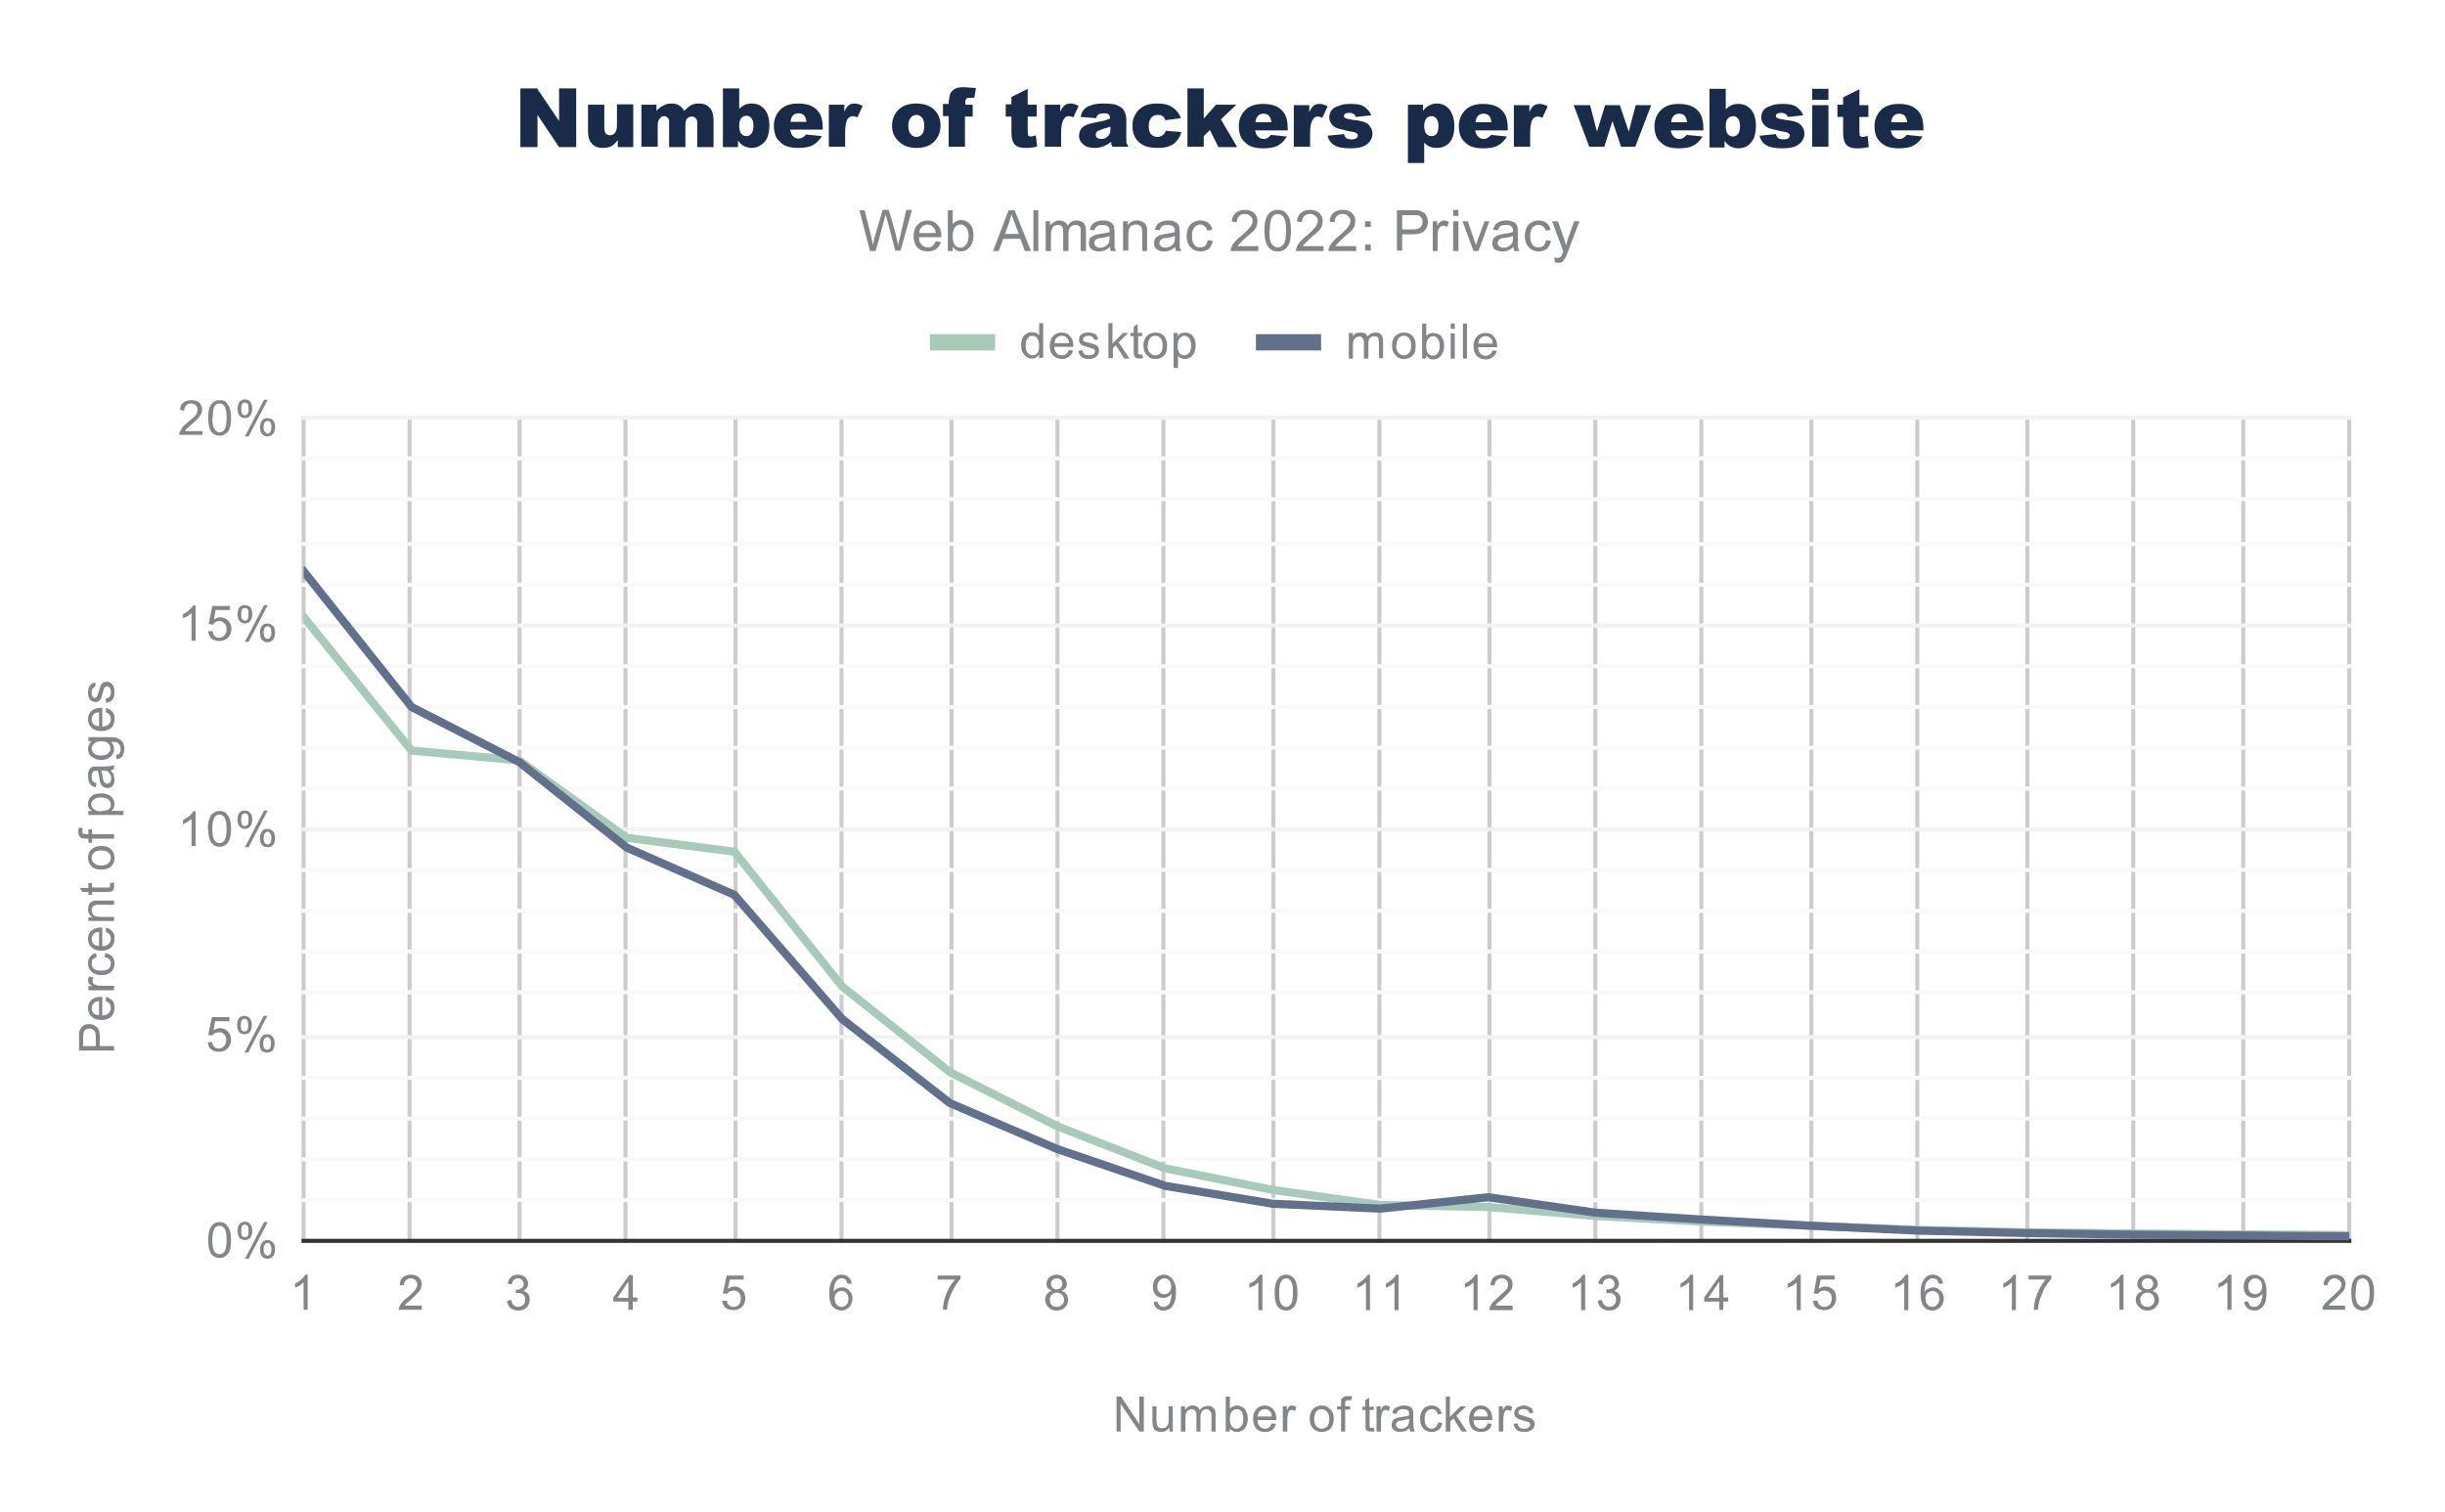 <svg xmlns="http://www.w3.org/2000/svg" width="600" height="371" fill="none" stroke-linecap="square" stroke-miterlimit="10"><path fill="#fff" d="M0 0h600v371H0V0Z"/><path stroke="#ccc" stroke-linecap="butt" d="M74.5 102.5v202m26-202v202m27-202v202m26-202v202m27-202v202m26-202v202m27-202v202m26-202v202m26-202v202m27-202v202m26-202v202m27-202v202m26-202v202m26-202v202m27-202v202m26-202v202m27-202v202m26-202v202m27-202v202m26-202v202"/><path d="M83.5 102.5v202m9-202v202m17-202v202m9-202v202m18-202v202m9-202v202m17-202v202m9-202v202m18-202v202m8-202v202m18-202v202m9-202v202m17-202v202m9-202v202m18-202v202m9-202v202m17-202v202m9-202v202m18-202v202m8-202v202m18-202v202m9-202v202m17-202v202m9-202v202m18-202v202m9-202v202m17-202v202m9-202v202m18-202v202m9-202v202m17-202v202m9-202v202m18-202v202m8-202v202m18-202v202m9-202v202m17-202v202m9-202v202"/><path stroke="#333" stroke-linecap="butt" d="M74.5 304.5h502"/><path stroke="#f2f2f2" stroke-linecap="butt" d="M74.5 254.5h502m-502-51h502m-502-50h502m-502-51h502"/><path stroke="#f9f9f9" stroke-linecap="butt" d="M74.5 294.5h502m-502-10h502m-502-10h502m-502-10h502m-502-21h502m-502-10h502m-502-10h502m-502-10h502m-502-20h502m-502-10h502m-502-10h502m-502-10h502m-502-20h502m-502-10h502m-502-11h502m-502-10h502"/><clipPath id="a"><path d="M74.6 102.8h501.9v201.6h-502V102.8Z"/></clipPath><path stroke="#a8caba" stroke-linecap="butt" stroke-width="2" d="m74.6 151.5 26.4 32.7 26.4 2.4 26.4 19 26.4 3.4 26.5 33.1 26.4 21 26.4 13.3 26.4 10.3 26.4 5.3 26.4 3.7 26.5.5 26.4 2.2 26.4 1.4 26.4 1 26.4 1 26.4.6 26.5.3 26.4.2 26.4.2" clip-path="url(#a)"/><path stroke="#62718b" stroke-linecap="butt" stroke-width="2" d="m74.6 140.3 26.4 33.2 26.4 13.5 26.4 21 26.4 11.6 26.5 30.5 26.4 20.6 26.4 11.3 26.4 9 26.4 4.4 26.4 1.2 26.5-2.8 26.4 3.8 26.4 1.7 26.4 1.5 26.4 1.2 26.4.6 26.5.4 26.4.2 26.4.2" clip-path="url(#a)"/><path d="M77.6 151.5a3 3 0 1 1-6 0 3 3 0 0 1 6 0Zm26.4 32.7a3 3 0 1 1-6 0 3 3 0 0 1 6 0Zm26.4 2.4a3 3 0 1 1-6 0 3 3 0 0 1 6 0Zm26.4 19a3 3 0 1 1-6 0 3 3 0 0 1 6 0Zm26.4 3.4a3 3 0 1 1-6 0 3 3 0 0 1 6 0Zm26.5 33.1a3 3 0 1 1-6 0 3 3 0 0 1 6 0Zm26.4 21a3 3 0 1 1-6 0 3 3 0 0 1 6 0Zm26.4 13.3a3 3 0 1 1-6 0 3 3 0 0 1 6 0Zm26.4 10.3a3 3 0 1 1-6 0 3 3 0 0 1 6 0Zm26.4 5.3a3 3 0 1 1-6 0 3 3 0 0 1 6 0Zm26.4 3.8a3 3 0 1 1-6 0 3 3 0 0 1 6 0Zm26.5.4a3 3 0 1 1-6 0 3 3 0 0 1 6 0Zm26.4 2.2a3 3 0 1 1-6 0 3 3 0 0 1 6 0Zm26.4 1.4a3 3 0 1 1-6 0 3 3 0 0 1 6 0Zm26.4 1a3 3 0 1 1-6 0 3 3 0 0 1 6 0Zm26.4 1a3 3 0 1 1-6 0 3 3 0 0 1 6 0Zm26.4.6a3 3 0 1 1-6 0 3 3 0 0 1 6 0Zm26.5.3a3 3 0 1 1-6 0 3 3 0 0 1 6 0Zm26.4.2a3 3 0 1 1-6 0 3 3 0 0 1 6 0Zm26.4.2a3 3 0 1 1-6 0 3 3 0 0 1 6 0Zm-502-162.8a3 3 0 1 1-6 0 3 3 0 0 1 6 0Zm26.5 33.2a3 3 0 1 1-6 0 3 3 0 0 1 6 0Z" clip-path="url(#a)"/><path d="M130.4 187a3 3 0 1 1-6 0 3 3 0 0 1 6 0Zm26.4 21a3 3 0 1 1-6 0 3 3 0 0 1 6 0Zm26.4 11.6a3 3 0 1 1-6 0 3 3 0 0 1 6 0Zm26.5 30.5a3 3 0 1 1-6 0 3 3 0 0 1 6 0Zm26.4 20.6a3 3 0 1 1-6 0 3 3 0 0 1 6 0Zm26.4 11.3a3 3 0 1 1-6 0 3 3 0 0 1 6 0Zm26.4 9a3 3 0 1 1-6 0 3 3 0 0 1 6 0Zm26.4 4.4a3 3 0 1 1-6 0 3 3 0 0 1 6 0Zm26.4 1.2a3 3 0 1 1-6 0 3 3 0 0 1 6 0Zm26.5-2.8a3 3 0 1 1-6 0 3 3 0 0 1 6 0Zm26.4 3.8a3 3 0 1 1-6 0 3 3 0 0 1 6 0Zm26.4 1.7a3 3 0 1 1-6 0 3 3 0 0 1 6 0Zm26.4 1.5a3 3 0 1 1-6 0 3 3 0 0 1 6 0Zm26.4 1.2a3 3 0 1 1-6 0 3 3 0 0 1 6 0Zm26.4.6a3 3 0 1 1-6 0 3 3 0 0 1 6 0Zm26.5.4a3 3 0 1 1-6 0 3 3 0 0 1 6 0Zm26.4.2a3 3 0 1 1-6 0 3 3 0 0 1 6 0Zm26.4.2a3 3 0 1 1-6 0 3 3 0 0 1 6 0Z" clip-path="url(#a)"/><path fill="#838689" d="M274 351.3v-8.6h1.1l4.5 6.8v-6.8h1.1v8.6h-1.1l-4.6-6.8v6.8h-1Zm13 0v-1q-.8 1.1-2 1.1-.6 0-1.1-.2-.5-.2-.7-.5l-.3-.8-.1-1v-3.8h1v3.4l.1 1.1q.1.4.4.7l.8.2 1-.2.5-.7q.2-.4.2-1.2v-3.3h1v6.2h-.9Zm2.8 0v-6.2h1v.9q.3-.5.8-.8.4-.3 1-.3.7 0 1.2.3.4.3.6.8.8-1 2-1 .9 0 1.4.5.5.5.5 1.5v4.3h-1v-4q0-.6-.2-.8-.1-.3-.4-.5-.2-.2-.6-.2-.7 0-1.1.5-.4.4-.4 1.4v3.6h-1v-4q0-.8-.3-1.1-.3-.4-.9-.4-.4 0-.8.3-.4.2-.5.7-.2.4-.2 1.3v3.2h-1Zm12 0h-1v-8.6h1v3q.8-.8 1.8-.8.6 0 1 .3.6.2.9.6l.5 1q.2.6.2 1.3 0 1.6-.8 2.5-.8.8-1.9.8-1 0-1.7-.9v.8Zm0-3.2q0 1.1.3 1.6.5.9 1.3.9.7 0 1.2-.6t.5-1.8q0-1.2-.4-1.8-.5-.6-1.2-.6t-1.2.6q-.5.6-.5 1.7Zm10.3 1.2 1 .1q-.2 1-.9 1.5t-1.8.5q-1.3 0-2.1-.8-.8-.9-.8-2.4t.8-2.4q.8-.9 2-.9 1.3 0 2.1.9.8.8.8 2.4v.3h-4.6q0 1 .5 1.5.6.6 1.3.6.6 0 1-.3t.7-1Zm-3.5-1.7h3.5q0-.8-.4-1.2-.5-.6-1.3-.6-.7 0-1.2.5t-.6 1.3Zm6.2 3.7v-6.2h1v1q.3-.7.6-1 .3-.2.7-.2.5 0 1 .4l-.3 1q-.4-.3-.7-.3-.4 0-.7.2l-.3.6-.2 1.2v3.3h-1Zm6.6-3.1q0-1.7 1-2.6.8-.7 2-.7t2 .9q.9.8.9 2.3 0 1.2-.4 1.9-.3.7-1 1-.7.4-1.6.4-1.2 0-2-.8-.9-.8-.9-2.4Zm1.1 0q0 1.2.5 1.8.6.6 1.3.6.8 0 1.4-.6.5-.6.5-1.8 0-1.2-.6-1.8-.5-.6-1.3-.6t-1.3.6q-.5.6-.5 1.8Zm6.6 3.1v-5.4h-1v-.8h1v-1.7l.6-.6q.4-.2 1.1-.2h1l-.2 1h-.6l-.7.1q-.2.2-.2.8v.6h1.2v.8h-1.2v5.4h-1Zm8-1 .2 1h-.8l-.9-.1-.5-.5V346h-.8v-.8h.7v-1.6l1-.6v2.2h1.1v.8h-1v4.2l.2.2h.8Zm.7 1v-6.2h1v1q.3-.7.6-1 .3-.2.7-.2.5 0 1 .4l-.3 1q-.4-.3-.7-.3-.4 0-.7.2l-.3.6-.2 1.2v3.3h-1Zm8-.8q-.5.5-1 .7l-1.2.2q-1 0-1.6-.5-.5-.5-.5-1.2 0-.5.2-.9t.5-.6l.8-.3 1-.2q1.2-.1 1.8-.4v-.2q0-.7-.3-1-.4-.3-1.2-.3-.7 0-1 .3-.5.2-.6.9l-1-.2q0-.6.4-1 .3-.4 1-.6.6-.3 1.4-.3.8 0 1.3.2t.7.5l.3.7v2.4l.1 1.8.3.8h-1.1q-.2-.3-.2-.8Zm0-2.3-1.7.4q-.7 0-1 .2l-.4.3-.1.5q0 .4.3.7.3.3 1 .3.6 0 1-.3.5-.2.7-.7.2-.4.2-1v-.4Zm7 .8 1.1.2q-.1 1-.8 1.6-.8.6-1.8.6-1.2 0-2-.8t-.8-2.4q0-1 .3-1.7.4-.8 1-1.2.7-.4 1.5-.4 1 0 1.7.6.6.5.8 1.4l-1 .2q-.1-.7-.5-1-.4-.3-1-.3-.7 0-1.2.6-.5.5-.5 1.8 0 1.2.5 1.8.5.6 1.2.6.6 0 1-.4.5-.4.6-1.2Zm2 2.3v-8.6h1v5l2.6-2.6h1.4l-2.4 2.3 2.6 3.9h-1.3l-2-3.2-.8.7v2.5h-1Zm10.3-2 1 .1q-.2 1-.9 1.5t-1.8.5q-1.3 0-2.1-.8-.8-.9-.8-2.4t.8-2.4q.8-.9 2-.9 1.3 0 2.1.9.8.8.8 2.4v.3h-4.6q0 1 .5 1.5.6.6 1.3.6.6 0 1-.3t.7-1Zm-3.5-1.7h3.5q0-.8-.4-1.2-.5-.6-1.3-.6-.7 0-1.2.5t-.6 1.3Zm6.2 3.7v-6.2h1v1q.3-.7.6-1 .3-.2.7-.2.5 0 1 .4l-.3 1q-.4-.3-.7-.3-.4 0-.7.2l-.3.6-.2 1.2v3.3h-1Zm3.6-1.9 1-.1q.1.6.5 1 .4.3 1.2.3.7 0 1-.3.4-.3.4-.7 0-.4-.3-.6l-1.1-.3-1.6-.5-.7-.6q-.2-.4-.2-.9 0-.4.2-.7.2-.4.5-.6.2-.2.7-.3.4-.2.9-.2.7 0 1.2.3.6.2.9.5l.3 1-1 .1q0-.5-.4-.7-.3-.3-1-.3t-1 .2q-.3.3-.3.6l.1.4.4.2 1 .3 1.5.5q.5.2.7.6.3.3.3.9 0 .5-.3 1-.3.4-1 .7-.5.2-1.2.2-1.3 0-1.9-.5-.6-.5-.8-1.5ZM28 257.8h-8.6v-4.5q.2-.7.5-1 .3-.5.8-.8.5-.2 1.2-.2 1 0 1.8.7.8.6.8 2.5v2.2H28v1.1Zm-4.5-1.1v-2.2q0-1.2-.4-1.6-.5-.5-1.2-.5-.5 0-1 .3-.3.3-.4.7l-.1 1v2.3h3Zm2.5-11v-1.1q1 .3 1.6 1t.5 1.7q0 1.4-.8 2.2-.9.8-2.4.8-1.6 0-2.4-.8-.9-.8-.9-2.1t.8-2q.9-.8 2.4-.8h.3v4.6q1 0 1.6-.6.5-.5.5-1.3 0-.5-.3-1-.3-.4-1-.6Zm-1.7 3.4v-3.4q-.8 0-1.2.4-.6.5-.6 1.3 0 .7.4 1.2.5.5 1.4.5ZM28 243h-6.3v-1h1l-.9-.6-.2-.7q0-.6.3-1.1l1 .3-.2.8q0 .4.2.6.2.3.6.4.5.2 1.2.2H28v1Zm-2.3-8.1.1-1q1 .1 1.7.8.6.7.6 1.7 0 1.3-.8 2.1-.9.8-2.4.8-1 0-1.8-.4-.7-.3-1.1-1-.4-.7-.4-1.5 0-1 .5-1.6.5-.7 1.5-.9l.1 1q-.6.2-1 .6-.2.4-.2.9 0 .8.5 1.3.6.5 1.8.5 1.3 0 1.9-.5.5-.5.5-1.2t-.3-1q-.4-.5-1.2-.6Zm.3-6.2v-1.1q1 .3 1.6 1t.5 1.7q0 1.4-.8 2.2-.9.8-2.4.8-1.6 0-2.4-.8-.9-.8-.9-2.1t.8-2q.9-.8 2.4-.8h.3v4.6q1 0 1.6-.6.5-.5.5-1.3 0-.5-.3-1-.3-.4-1-.6Zm-1.7 3.4v-3.4q-.8 0-1.2.4-.6.5-.6 1.3 0 .7.4 1.2.5.5 1.4.5ZM28 226h-6.3v-.9h1q-1.1-.7-1.1-2l.2-1q.2-.5.5-.7l.8-.4H28v1h-3.8q-.7 0-1 .2-.3 0-.5.4-.2.3-.2.7 0 .7.4 1.2.5.5 1.7.5H28v1Zm-1-9.3 1-.1v.8l-.1.9q-.2.3-.5.4-.3.2-1.3.2h-3.5v.7h-.9v-.7h-1.5l-.6-1h2.1v-1.2h.9v1.1h4.2l.2-.2v-.9Zm-2.1-3.3q-1.8 0-2.6-1-.7-.7-.7-1.9 0-1.3.8-2 .9-.9 2.4-.9 1.2 0 1.9.4.6.3 1 1t.4 1.5q0 1.3-.8 2.1-.9.8-2.4.8Zm0-1q1.1 0 1.7-.6.6-.5.6-1.3t-.6-1.3q-.6-.5-1.8-.5-1.1 0-1.7.5-.6.5-.6 1.3t.6 1.3q.6.6 1.8.6Zm3-6.6h-5.3v1h-.9v-1h-.6l-1-.1q-.4-.2-.6-.5-.3-.4-.3-1.1l.1-1 1 .1-.1.7q0 .5.2.7l.8.1h.5v-1.2h.9v1.2H28v1Zm2.5-5.8h-8.7v-1h.8l-.7-.7q-.2-.4-.2-1 0-.8.4-1.4.4-.6 1.2-1 .7-.2 1.6-.2 1 0 1.7.3.8.3 1.2 1 .4.6.4 1.4l-.2 1-.6.6h3v1Zm-5.5-1q1.2 0 1.8-.4.5-.5.5-1.2t-.6-1.2q-.6-.5-1.8-.5-1.2 0-1.8.5-.6.5-.6 1.2t.7 1.2q.6.5 1.8.5Zm2.3-10 .7 1.1.2 1.2q0 1-.5 1.6-.5.5-1.3.5l-.8-.2q-.4-.2-.6-.5l-.4-.8-.1-1-.4-1.8h-.3q-.6 0-.9.3-.3.4-.3 1.2 0 .7.2 1 .3.4 1 .6l-.2 1q-.6-.1-1-.4-.5-.4-.7-1-.2-.6-.2-1.4 0-.8.2-1.3t.5-.7q.2-.2.7-.3h2.4l1.8-.1.8-.3v1l-.8.3Zm-2.4 0q.3.7.4 1.8.1.7.3 1 0 .2.3.3.2.2.5.2.4 0 .7-.3.3-.4.3-1t-.3-1q-.3-.5-.7-.8l-1-.1h-.5Zm3.7-2.8.1-1q.5 0 .7-.3.3-.4.3-1.1 0-.7-.3-1.1-.3-.4-.8-.6h-1.3q.8.6.8 1.7 0 1.2-1 2-.9.7-2.2.7-.9 0-1.6-.4-.8-.3-1.2-.9-.4-.6-.4-1.4 0-1.1.9-1.9h-.8v-1h5.4q1.5 0 2 .4.7.3 1 .9.4.6.4 1.6t-.5 1.8q-.5.7-1.5.6Zm-3.8-.8q1.3 0 1.8-.5.6-.5.6-1.2 0-.8-.6-1.3-.5-.5-1.7-.5t-1.7.6q-.6.5-.6 1.2t.6 1.2q.5.5 1.6.5Zm1.3-10.6v-1.1q1 .3 1.6 1t.5 1.7q0 1.4-.8 2.2-.9.8-2.4.8-1.6 0-2.4-.8-.9-.8-.9-2.1t.8-2q.9-.8 2.4-.8h.3v4.6q1 0 1.6-.6.5-.5.5-1.3 0-.5-.3-1-.3-.4-1-.6Zm-1.7 3.4v-3.4q-.8 0-1.2.4-.6.5-.6 1.3 0 .7.4 1.2.5.5 1.4.5Zm1.8-5.7-.2-1q.7-.2 1-.5.3-.5.3-1.2t-.3-1q-.2-.4-.7-.4-.3 0-.5.3-.2.2-.4 1l-.5 1.7q-.2.4-.6.7-.3.2-.8.2l-.8-.2-.6-.5-.3-.7-.1-.9q0-.7.2-1.3.2-.5.6-.8.3-.3 1-.4v1q-.4.1-.7.5-.2.3-.2 1t.2 1q.2.3.6.3l.3-.1.3-.5.3-.9.5-1.6q.2-.4.5-.6.4-.3 1-.3.5 0 1 .3.4.3.7.9.2.6.2 1.3 0 1.2-.5 1.9-.5.6-1.5.8Zm25 131.8q0-1.5.3-2.4.3-1 1-1.5.5-.5 1.5-.5.7 0 1.2.3t.8.8q.4.5.6 1.3.2.7.2 2 0 1.5-.3 2.5-.3.9-1 1.4-.6.5-1.5.5-1.3 0-2-.9-.8-1-.8-3.5Zm1 0q0 2.1.5 2.8.5.7 1.3.7.7 0 1.2-.7t.5-2.8q0-2.1-.5-2.8-.5-.7-1.2-.7-.8 0-1.2.6-.6.8-.6 3Zm6.2-2.3q0-.9.4-1.5.5-.7 1.4-.7.8 0 1.3.6t.5 1.7q0 1-.5 1.7-.5.5-1.3.5t-1.3-.5q-.5-.6-.5-1.8Zm1.8-1.5q-.4 0-.7.4-.2.3-.2 1.2 0 .9.2 1.2.3.3.7.3.4 0 .7-.3.2-.4.2-1.3 0-.8-.2-1.1-.3-.4-.7-.4Zm0 8.4 4.7-9h.9l-4.7 9h-1Zm3.7-2.4q0-.9.5-1.5.4-.7 1.3-.7.8 0 1.4.6.5.6.5 1.7 0 1-.5 1.7-.6.6-1.4.6-.7 0-1.3-.6-.5-.6-.5-1.8Zm1.9-1.5q-.4 0-.7.4-.3.3-.3 1.2 0 .9.3 1.2.3.3.7.3t.6-.3q.3-.3.3-1.3 0-.8-.3-1.1-.2-.4-.6-.4ZM51 255.8l1-.1q.2.8.6 1.2.5.4 1.1.4.8 0 1.3-.6.5-.5.5-1.5 0-.9-.5-1.4-.5-.5-1.3-.5l-1 .2-.6.6-1-.1.9-4.4h4.3v1h-3.5l-.4 2.3q.7-.6 1.6-.6 1.1 0 1.9.8.8.8.8 2t-.7 2q-.8 1-2.3 1-1.1 0-1.9-.6-.7-.6-.8-1.7Zm7.2-4.3q0-1 .4-1.6.5-.6 1.4-.6.8 0 1.3.6t.5 1.7q0 1-.5 1.7-.5.5-1.3.5t-1.3-.5q-.5-.6-.5-1.8ZM60 250q-.4 0-.7.4-.2.3-.2 1.2 0 .8.2 1.2.3.3.7.3.4 0 .7-.3.2-.4.2-1.3 0-.8-.2-1.1-.3-.4-.7-.4Zm0 8.3 4.7-9h.9l-4.7 9H60Zm3.7-2.3q0-.9.5-1.5.4-.7 1.3-.7.8 0 1.4.6.5.6.5 1.7 0 1-.5 1.7-.6.5-1.4.5-.7 0-1.3-.5-.5-.6-.5-1.8Zm1.9-1.5q-.4 0-.7.4-.3.3-.3 1.2 0 .8.3 1.2.3.3.7.3t.6-.3q.3-.4.3-1.3 0-.8-.3-1.1-.2-.4-.6-.4ZM48 207.6h-1V201l-1 .7-1.1.6v-1l1.5-1q.7-.6 1-1.2h.6v8.6Zm3-4.2q0-1.5.4-2.5.3-1 1-1.4.5-.5 1.5-.5.7 0 1.2.3t.8.8q.4.5.6 1.3.2.7.2 2 0 1.5-.3 2.4-.3 1-1 1.5-.6.5-1.5.5-1.3 0-2-1-.8-1-.8-3.4Zm1.1 0q0 2 .5 2.8.5.7 1.3.7.7 0 1.2-.7t.5-2.8q0-2.1-.5-2.8-.5-.7-1.2-.7-.8 0-1.2.6-.6.8-.6 2.9Zm6.2-2.3q0-1 .4-1.6.5-.6 1.4-.6.8 0 1.3.6.5.5.5 1.6t-.5 1.7q-.5.6-1.3.6t-1.3-.6q-.5-.5-.5-1.7Zm1.8-1.5q-.4 0-.7.3-.2.4-.2 1.3 0 .8.2 1.2.3.3.7.3.4 0 .7-.3.2-.4.2-1.3 0-.8-.2-1.2-.3-.3-.7-.3Zm0 8.3 4.7-9h.9l-4.7 9h-1Zm3.7-2.3q0-1 .5-1.6.4-.6 1.3-.6.8 0 1.4.6.5.5.5 1.7 0 1-.5 1.7-.6.5-1.4.5-.7 0-1.3-.5-.5-.6-.5-1.8Zm1.9-1.5q-.4 0-.7.4-.3.3-.3 1.2 0 .8.3 1.2.3.3.7.3t.6-.3q.3-.4.3-1.3 0-.8-.3-1.1-.2-.4-.6-.4ZM48 157.2h-1v-6.7l-1 .7q-.6.4-1.1.5v-1q.9-.4 1.5-1 .7-.6 1-1.1h.6v8.6Zm3-2.3h1.2q.1.8.5 1.2.5.4 1.1.4.8 0 1.3-.6t.5-1.5q0-1-.5-1.4-.5-.6-1.3-.6-.5 0-1 .3l-.6.6-1-.2.9-4.4h4.3v1h-3.5l-.4 2.3q.7-.5 1.6-.5 1.1 0 1.9.8.8.8.8 2 0 1.1-.7 2-.8 1-2.3 1-1.1 0-1.9-.6-.7-.7-.8-1.8Zm7.3-4.2q0-1 .4-1.6.5-.6 1.4-.6.8 0 1.3.5.5.6.5 1.7t-.5 1.7q-.5.6-1.3.6t-1.3-.6q-.5-.6-.5-1.7Zm1.8-1.5q-.4 0-.7.3-.2.4-.2 1.3 0 .8.2 1.1.3.4.7.4.4 0 .7-.4.2-.3.2-1.2 0-.8-.2-1.2-.3-.3-.7-.3Zm0 8.3 4.7-9h.9l-4.7 9h-1Zm3.7-2.3q0-1 .5-1.6.4-.6 1.3-.6.8 0 1.4.6.5.5.5 1.6T67 157q-.6.6-1.4.6-.7 0-1.3-.6-.5-.5-.5-1.7Zm1.9-1.5q-.4 0-.7.3-.3.4-.3 1.3 0 .8.3 1.1.3.4.7.4t.6-.4q.3-.3.3-1.2 0-.8-.3-1.2-.2-.3-.6-.3Zm-16-48v1h-5.8l.2-.7.6-1q.5-.7 1.4-1.4 1.4-1.1 2-1.8.4-.7.4-1.3 0-.6-.4-1-.5-.5-1.2-.5-.8 0-1.2.5-.5.4-.5 1.3l-1-.2q0-1.2.8-1.8.7-.6 2-.6 1.2 0 1.9.6.7.7.7 1.7 0 .6-.2 1l-.7 1.1-1.6 1.5-1.3 1.1-.4.6h4.2Zm1.4-3.2q0-1.5.3-2.4.3-1 1-1.4.5-.5 1.5-.5.7 0 1.2.2.5.3.8.9.4.5.6 1.2.2.8.2 2 0 1.6-.3 2.5-.3 1-1 1.4-.6.5-1.5.5-1.3 0-2-.9-.8-1-.8-3.5Zm1 0q0 2.2.6 2.9.5.7 1.2.7t1.2-.7q.5-.7.5-2.9 0-2-.5-2.8-.5-.7-1.2-.7-.8 0-1.2.6-.5.8-.5 3Zm6.2-2.2q0-1 .4-1.6.5-.7 1.4-.7.8 0 1.3.6t.5 1.7q0 1.1-.5 1.7-.5.6-1.3.6t-1.3-.6q-.5-.6-.5-1.7Zm1.8-1.5q-.4 0-.7.3-.2.4-.2 1.3 0 .8.2 1.1.3.4.7.4.4 0 .7-.4.2-.3.2-1.2 0-.9-.2-1.2-.3-.3-.7-.3Zm0 8.3 4.7-9h.9l-4.7 9h-1Zm3.7-2.3q0-1 .5-1.6.4-.6 1.3-.6.8 0 1.4.5.5.6.5 1.7t-.5 1.7q-.6.6-1.4.6-.7 0-1.3-.6-.5-.6-.5-1.7Zm1.9-1.5q-.4 0-.7.3-.3.4-.3 1.3 0 .8.3 1.1.3.4.7.4t.6-.4q.3-.3.3-1.2 0-.8-.3-1.2-.2-.3-.6-.3Zm9.8 218.1h-1v-6.7l-1 .8-1.1.5v-1q.9-.4 1.5-1 .7-.6 1-1.2h.6v8.6Zm28-1v1h-5.7l.2-.7q.2-.6.7-1.1.4-.6 1.4-1.3 1.4-1.2 1.8-1.8.5-.7.5-1.3 0-.6-.4-1-.5-.5-1.2-.5t-1.2.5q-.5.4-.5 1.2h-1q0-1.3.8-2 .7-.6 2-.6 1.2 0 1.9.7t.7 1.7l-.2 1q-.2.5-.7 1l-1.6 1.6-1.2 1-.5.6h4.2Zm21-1.2 1-.2q.1 1 .6 1.3.4.4 1 .4.8 0 1.3-.5t.5-1.3q0-.7-.5-1.2-.4-.4-1.2-.4h-.7l.1-.8h.2q.7 0 1.2-.4.5-.3.5-1 0-.6-.4-1t-1-.4q-.6 0-1 .4t-.5 1.1l-1-.2q.1-1 .8-1.6.7-.6 1.7-.6.7 0 1.3.3.6.3.9.9.3.5.3 1 0 .6-.3 1-.3.5-.9.8.8.2 1.2.7.4.6.4 1.4 0 1.1-.8 2-.8.7-2 .7t-2-.7q-.7-.7-.8-1.7Zm29.7 2.3v-2.1h-3.7v-1l3.9-5.5h.9v5.5h1.1v1h-1.1v2h-1.1Zm0-3v-4l-2.7 4h2.7Zm23 .7h1.2q0 .7.5 1.1.5.4 1.1.4.8 0 1.3-.5.5-.6.5-1.6 0-.9-.5-1.4-.5-.5-1.3-.5l-1 .2-.6.6-1-.1.9-4.4h4.2v1h-3.4l-.5 2.3q.8-.6 1.7-.6 1 0 1.8.8t.8 2q0 1.2-.6 2-.9 1-2.3 1-1.2 0-2-.6-.6-.6-.8-1.7Zm32-4.2H208l-.4-.9q-.4-.4-1-.4t-1 .3q-.4.3-.7 1-.3.7-.3 2 .3-.6.9-.8.5-.3 1.2-.3 1 0 1.7.8.8.7.8 2 0 .8-.4 1.5-.3.7-1 1-.5.4-1.3.4-1.3 0-2.2-1-.8-1-.8-3.2 0-2.5 1-3.6.7-1 2-1 1.1 0 1.7.6.7.6.8 1.6Zm-4.4 3.7.2 1q.3.5.7.8.4.2.9.2.6 0 1.1-.5.5-.5.5-1.5 0-.9-.5-1.4-.4-.5-1.2-.5-.7 0-1.2.5t-.5 1.4Zm25.3-4.7v-1h5.6v.8q-.8.9-1.6 2.3-.8 1.5-1.3 3-.3 1-.4 2.3h-1q0-1 .3-2.4.4-1.4 1.1-2.8.7-1.3 1.6-2.2H230Zm28 2.8-1-.7q-.3-.4-.3-1 0-1 .7-1.6.7-.7 1.8-.7t1.8.7q.7.6.7 1.6 0 .6-.3 1t-1 .7q.8.2 1.2.8t.4 1.4q0 1-.7 1.8-.8.8-2.1.8t-2-.8q-.8-.7-.8-1.8 0-.9.4-1.4.4-.6 1.2-.8Zm-.2-1.8q0 .6.4 1t1 .4q.6 0 1-.4t.4-1q0-.5-.4-1-.4-.3-1-.3t-1 .4q-.4.4-.4.9Zm-.3 4 .2.8q.2.5.6.7.4.2 1 .2.7 0 1.2-.5.5-.4.5-1.2 0-.8-.5-1.3t-1.3-.5q-.8 0-1.2.5-.5.5-.5 1.3Zm25.5.5 1-.1q.1.7.5 1 .3.3.9.3.5 0 .8-.2.4-.2.7-.6l.3-1q.2-.6.2-1.3v-.2q-.3.5-.9.8-.5.3-1.1.3-1.1 0-1.9-.7-.7-.8-.7-2 0-1.4.8-2.2.8-.8 2-.8.7 0 1.4.5.7.4 1 1.3.5.8.5 2.4 0 1.6-.4 2.6t-1 1.5q-.8.5-1.7.5-1 0-1.7-.6-.6-.5-.7-1.5Zm4.3-3.8q0-1-.5-1.5t-1.2-.5q-.7 0-1.2.6-.5.5-.5 1.5 0 .8.5 1.3t1.2.5q.7 0 1.2-.5t.5-1.4Zm22.4 5.8h-1v-6.8l-1 .8-1.2.5v-1q1-.4 1.6-1l1-1.2h.6v8.6Zm3-4.3q0-1.5.3-2.4.4-1 1-1.5t1.5-.5q.7 0 1.2.3.6.3.9.8.3.5.5 1.3.2.7.2 2 0 1.5-.3 2.5-.3.9-1 1.4-.5.5-1.5.5-1.2 0-2-.9-.8-1-.8-3.5Zm1.1 0q0 2.1.5 2.8.5.7 1.2.7.8 0 1.2-.7.5-.7.5-2.8 0-2.1-.5-2.8-.4-.7-1.2-.7-.7 0-1.1.6-.6.8-.6 3Zm22.3 4.3h-1v-6.8l-1 .8-1.1.5v-1q.8-.4 1.5-1t1-1.2h.6v8.6Zm7 0h-1v-6.8l-1 .8-1.1.5v-1q.8-.4 1.5-1t1-1.2h.6v8.6Zm19.4 0h-1v-6.8l-1 .8-1.1.5v-1q.8-.4 1.5-1t1-1.2h.6v8.6Zm8.6-1v1h-5.7l.1-.8.7-1.1 1.4-1.3 2-1.9q.4-.6.4-1.2t-.4-1q-.5-.5-1.2-.5-.8 0-1.2.5-.5.4-.5 1.2h-1q0-1.3.8-2 .7-.6 2-.6 1.2 0 1.9.7t.7 1.7l-.2 1q-.2.5-.7 1l-1.6 1.6-1.3 1-.4.6h4.2Zm17.8 1h-1v-6.8l-1 .8-1.1.5v-1q.9-.4 1.5-1 .7-.6 1-1.2h.6v8.6Zm3-2.3 1.1-.2q.2 1 .7 1.3.4.4 1 .4.8 0 1.3-.5t.5-1.3q0-.7-.5-1.2-.5-.4-1.2-.4h-.7v-.9h.3q.6 0 1.2-.3.5-.3.5-1t-.4-1q-.4-.4-1-.4t-1 .4q-.4.4-.5 1.1l-1.1-.2q.2-1 .9-1.6.7-.6 1.7-.6.7 0 1.3.3.6.3.9.9.3.5.3 1 0 .6-.3 1-.3.5-.9.8.8.2 1.2.7.4.6.4 1.4 0 1.1-.8 2-.8.7-2 .7t-2-.7q-.7-.7-.8-1.7Zm23.5 2.3h-1v-6.8l-1.1.8-1 .5v-1q.8-.4 1.4-1 .7-.6 1-1.2h.7v8.6Zm6.4 0v-2.1h-3.7v-1l3.9-5.5h.8v5.5h1.2v1h-1.2v2h-1Zm0-3v-4l-2.7 4h2.7Zm20 3h-1v-6.8l-1 .8-1.2.5v-1q.9-.4 1.6-1l1-1.2h.6v8.6Zm3-2.3h1.1q.1.7.6 1.1.4.4 1 .4.8 0 1.4-.5.5-.6.5-1.6 0-.9-.5-1.4-.5-.5-1.4-.5-.5 0-.9.2l-.6.6-1-.1.8-4.4h4.3v1h-3.4l-.5 2.3q.8-.6 1.6-.6 1.2 0 2 .8.7.8.7 2t-.7 2q-.8 1-2.2 1-1.2 0-2-.6-.7-.6-.8-1.7Zm23.4 2.3h-1v-6.8l-1 .8-1.2.5v-1q1-.4 1.6-1l1-1.2h.6v8.6Zm8.5-6.5h-1l-.4-.9q-.5-.4-1.1-.4-.5 0-.9.3-.5.3-.8 1-.3.7-.3 2 .4-.6 1-.8.5-.3 1.1-.3 1 0 1.8.8.8.7.8 2 0 .8-.4 1.5-.3.7-1 1-.6.4-1.3.4-1.4 0-2.2-1-.8-1-.8-3.2 0-2.5 1-3.6.7-1 2-1 1 0 1.7.6t.8 1.6Zm-4.3 3.7.2 1q.3.5.7.8.4.2.9.2.6 0 1-.5.6-.5.6-1.5 0-.9-.5-1.4-.5-.5-1.2-.5t-1.2.5q-.5.5-.5 1.4Zm22.2 2.8h-1v-6.8l-1 .8-1.1.5v-1q.8-.4 1.5-1t1-1.2h.6v8.6Zm3.1-7.5v-1h5.6v.8q-.8.9-1.7 2.3l-1.2 3q-.3 1-.4 2.3h-1q0-1 .3-2.4.4-1.4 1.1-2.8.7-1.3 1.5-2.2h-4.2Zm23.3 7.4h-1v-6.7l-1 .8-1.1.5v-1q.9-.4 1.5-1 .7-.6 1-1.2h.6v8.6Zm4.7-4.6q-.7-.3-1-.7-.3-.4-.3-1 0-1 .7-1.6.7-.7 1.8-.7 1 0 1.8.7.7.6.7 1.6 0 .6-.4 1-.3.4-.9.7.8.2 1.2.8t.4 1.4q0 1-.8 1.8-.7.8-2 .8t-2-.8q-.9-.7-.9-1.8 0-.9.5-1.4.4-.6 1.2-.8Zm-.2-1.8q0 .6.4 1t1 .4q.6 0 1-.4t.4-1q0-.5-.4-1-.4-.3-1-.3t-1 .4q-.4.4-.4.9Zm-.4 4 .2.8q.3.5.7.7.4.2.9.2.7 0 1.2-.5.5-.4.5-1.2 0-.8-.5-1.3t-1.2-.5q-.8 0-1.3.5t-.5 1.3Zm22.4 2.4h-1v-6.7l-1.1.8-1.1.5v-1q.9-.4 1.5-1 .7-.6 1-1.2h.7v8.6Zm3.1-2h1q.2.7.5 1 .4.3 1 .3.5 0 .8-.2.4-.2.6-.6.3-.4.4-1 .2-.6.2-1.3v-.2q-.3.5-.9.8-.5.3-1.2.3-1 0-1.8-.7-.7-.8-.7-2 0-1.4.7-2.2.8-.8 2-.8.8 0 1.5.5.7.4 1 1.3.4.8.4 2.4 0 1.6-.3 2.6-.4 1-1.1 1.5-.7.5-1.6.5-1 0-1.7-.6-.6-.5-.8-1.5Zm4.4-3.7q0-1-.5-1.5t-1.2-.5q-.7 0-1.2.6-.5.5-.5 1.5 0 .8.5 1.3t1.2.5q.7 0 1.2-.5t.5-1.4Zm20.4 4.7v1H570v-.7q.3-.6.8-1.1l1.4-1.3 1.9-1.8q.5-.7.5-1.3 0-.6-.5-1-.5-.5-1.2-.5t-1.2.5q-.4.4-.5 1.2h-1q0-1.3.8-2 .7-.6 2-.6 1.2 0 2 .7.6.7.6 1.7l-.2 1q-.2.5-.7 1l-1.6 1.6-1.2 1-.5.6h4.2Zm1.5-3.2q0-1.5.3-2.4.3-1 1-1.5.6-.5 1.5-.5.7 0 1.2.3t.9.8q.3.5.5 1.3.2.7.2 2 0 1.5-.3 2.5-.3.9-1 1.4-.6.5-1.5.5-1.2 0-2-.9-.8-1-.8-3.5Zm1 0q0 2.1.6 2.8.5.7 1.2.7t1.2-.7q.5-.7.5-2.8 0-2.1-.5-2.8-.5-.7-1.2-.7t-1.2.6q-.5.8-.5 3Z"/><path stroke="#a8caba" stroke-linecap="butt" stroke-width="4" d="M230.2 84h12"/><path fill="#838689" d="M255 88v-1q-.6 1-1.7 1-.8 0-1.4-.4-.6-.5-1-1.2-.3-.7-.3-1.7t.3-1.7q.3-.7 1-1.1.6-.4 1.4-.4l1 .2q.4.2.7.6v-3h1v8.5h-1Zm-3.3-3.2q0 1.2.5 1.8.5.6 1.2.6t1.2-.6q.4-.5.4-1.7 0-1.3-.5-1.9-.4-.6-1.2-.6-.7 0-1.1.6-.5.6-.5 1.8Zm10.6 1.1 1 .1q-.2 1-1 1.5-.6.6-1.7.6-1.3 0-2.2-.9-.8-.8-.8-2.3 0-1.6.9-2.5.8-.8 2-.8 1.3 0 2 .8.9.9.9 2.4v.3h-4.7q.1 1 .6 1.6.5.5 1.3.5.6 0 1-.3t.7-1Zm-3.5-1.7h3.5q0-.8-.4-1.2-.5-.6-1.3-.6t-1.3.5q-.5.5-.5 1.3Zm5.8 1.9 1-.2q.1.6.5 1 .4.3 1.1.3.8 0 1.1-.3.4-.3.4-.7 0-.4-.4-.6l-1-.3-1.6-.5q-.5-.2-.7-.6-.2-.4-.2-.9l.1-.7q.2-.4.6-.6l.6-.3 1-.1q.7 0 1.2.2.6.2.8.5.3.4.4 1l-1 .1q0-.4-.4-.7-.4-.3-1-.3-.7 0-1 .3-.3.2-.3.5v.4l.5.3 1 .2 1.5.5q.4.2.7.6.2.3.2.9 0 .5-.3 1-.3.4-.8.7-.6.3-1.4.3-1.2 0-1.8-.5-.6-.6-.8-1.5Zm7.4 1.8v-8.6h1v5l2.6-2.6h1.3l-2.4 2.3 2.7 4h-1.3l-2.1-3.3-.7.8v2.4H272Zm8.3-1 .2 1-.8.1q-.6 0-1-.2l-.4-.5-.1-1.2v-3.6h-.8v-.8h.8v-1.5l1-.7v2.2h1.1v.8h-1v4.2q0 .2.2.2l.3.1h.5Zm.3-2q0-1.8 1-2.6.8-.7 2-.7t2 .8q.8.8.8 2.3 0 1.2-.3 2-.4.6-1 1-.8.4-1.6.4-1.3 0-2-.9-.9-.8-.9-2.4Zm1 0q0 1.1.6 1.7.5.6 1.3.6t1.3-.6q.5-.6.5-1.8 0-1.2-.5-1.8-.5-.6-1.3-.6t-1.3.6q-.5.6-.5 1.8Zm6.4 5.4v-8.6h1v.8q.3-.5.7-.7l1-.2q.9 0 1.5.4t.9 1.1q.3.8.3 1.7 0 1-.3 1.7-.4.8-1 1.2-.7.4-1.4.4-.5 0-1-.3-.4-.2-.6-.5v3H288Zm1-5.5q0 1.2.4 1.8.5.6 1.2.6t1.2-.6q.5-.6.5-1.8 0-1.2-.5-1.8-.5-.6-1.1-.6-.7 0-1.2.6t-.5 1.8Z"/><path stroke="#62718b" stroke-linecap="butt" stroke-width="4" d="M310.2 84h12"/><path fill="#838689" d="M331 88v-6.3h1v.9q.2-.5.7-.8.5-.2 1.1-.2.7 0 1.2.2.4.3.6.8.7-1 1.9-1 1 0 1.4.5.5.5.5 1.6v4.2h-1V84l-.1-.9q-.1-.3-.4-.5l-.6-.1q-.7 0-1.1.4-.4.4-.4 1.4V88h-1.1v-4q0-.7-.3-1-.2-.4-.8-.4-.5 0-.8.2-.4.2-.6.7-.2.4-.2 1.3V88h-1Zm10.6-3.2q0-1.7 1-2.5.8-.7 2-.7t2 .8q.8.8.8 2.3 0 1.2-.3 2-.4.6-1 1-.8.4-1.6.4-1.3 0-2-.9-.9-.8-.9-2.4Zm1 0q0 1.2.6 1.8.5.6 1.3.6t1.3-.6q.5-.6.5-1.8 0-1.2-.5-1.8-.5-.6-1.3-.6t-1.3.6q-.5.6-.5 1.8ZM350 88h-1v-8.6h1v3q.7-.7 1.8-.7l1 .2q.5.2.9.6l.5 1q.2.6.2 1.3 0 1.6-.8 2.5-.8.9-1.9.9-1.1 0-1.7-1v.8Zm0-3.1q0 1 .3 1.6.5.8 1.3.8.7 0 1.2-.6t.5-1.8q0-1.2-.5-1.8-.5-.6-1.1-.6-.7 0-1.2.6t-.5 1.8Zm6-4.3v-1.2h1v1.3h-1Zm0 7.4v-6.2h1V88h-1Zm3 0v-8.6h1V88h-1Zm7.3-2 1 .1q-.2 1-1 1.5-.6.6-1.7.6-1.3 0-2.2-.9-.8-.8-.8-2.3 0-1.6.9-2.5.8-.8 2-.8 1.3 0 2 .8.9.9.9 2.4v.3h-4.7q.1 1 .6 1.6.5.5 1.3.5.6 0 1-.3t.7-1Zm-3.5-1.7h3.5q0-.8-.4-1.2-.5-.6-1.3-.6t-1.3.5q-.5.5-.5 1.3ZM213.5 61.6l-2.6-10h1.3l1.6 6.5.4 2 .4-1.8 2-6.8h1.5l1.5 5.1.8 3.5.5-2.1 1.5-6.5h1.4l-2.8 10h-1.3l-2-7.6-.4-1.2-.3 1.2-2.1 7.7h-1.4Zm16.1-2.4 1.3.2q-.3 1-1.1 1.7-.9.6-2.1.6-1.6 0-2.6-1-.9-1-.9-2.7 0-1.9 1-2.9t2.4-1q1.5 0 2.4 1 1 1 1 2.8v.3h-5.5q0 1.2.7 1.9.6.6 1.5.6.7 0 1.1-.3.5-.4.8-1.2Zm-4-2h4q0-.9-.5-1.3-.5-.8-1.5-.8-.8 0-1.4.6-.6.6-.6 1.5Zm8.2 4.4h-1.2v-10h1.2V55q.8-1 2-1 .7 0 1.3.3.6.3 1 .8.4.4.6 1.1.2.7.2 1.5 0 1.9-1 3-.8 1-2.1 1t-2-1.2v1Zm0-3.7q0 1.3.3 1.9.6 1 1.6 1 .8 0 1.4-.8.6-.7.6-2 0-1.5-.6-2.2-.6-.7-1.4-.7-.8 0-1.4.8-.5.6-.5 2Zm9.9 3.7 3.8-10h1.5l4 10h-1.5l-1.1-3h-4.2l-1.1 3h-1.4Zm2.9-4.2h3.4l-1-2.7-.8-2.1-.5 1.9-1.1 3Zm7 4.2v-10h1.2v10h-1.2Zm3 0v-7.3h1.1v1q.4-.5 1-.8.5-.4 1.2-.4.8 0 1.4.4.5.3.7.9.8-1.3 2.2-1.3 1.1 0 1.7.6.6.6.6 1.9v5h-1.3V56q-.2-.4-.5-.6-.3-.2-.7-.2-.8 0-1.3.5t-.5 1.6v4.3h-1.3v-4.8q0-.8-.3-1.2-.3-.4-1-.4-.5 0-1 .3-.3.2-.5.8-.2.5-.2 1.5v3.8h-1.3Zm15.8-1q-.7.6-1.4.9-.6.2-1.3.2-1.2 0-1.9-.6-.6-.5-.6-1.5l.2-1q.3-.4.7-.6.4-.3.9-.4l1-.2q1.6-.2 2.3-.5v-.3q0-.7-.4-1-.4-.4-1.4-.4-.8 0-1.3.3-.4.3-.6 1l-1.2-.1q.2-.8.6-1.3.3-.4 1-.7.8-.3 1.7-.3 1 0 1.5.3.6.2.8.5.3.3.4.8l.1 1.2v3.8l.4.9h-1.3q-.2-.4-.2-1Zm-.1-2.7q-.7.3-2 .5-.8 0-1.1.2l-.5.4-.2.6q0 .5.4.8.4.4 1 .4.8 0 1.4-.4.5-.3.8-.8.2-.4.2-1.2v-.5Zm3.3 3.7v-7.3h1.1v1q.8-1.2 2.3-1.2.7 0 1.3.3t.8.6l.4.9v5.7h-1.2V57l-.1-1q-.2-.5-.6-.7-.3-.2-.8-.2-.8 0-1.4.5-.5.5-.5 1.9v4h-1.3Zm12.8-1q-.7.6-1.4.9-.6.2-1.3.2-1.2 0-1.9-.6-.6-.5-.6-1.5l.2-1q.3-.4.7-.6.4-.3.9-.4l1-.2q1.6-.2 2.3-.5v-.3q0-.7-.4-1-.4-.4-1.4-.4-.8 0-1.3.3-.4.3-.6 1l-1.2-.1q.2-.8.6-1.3.3-.4 1-.7.8-.3 1.7-.3 1 0 1.5.3.6.2.8.5.3.3.4.8l.1 1.2v3.8l.4.9h-1.3q-.2-.4-.2-1Zm-.1-2.7q-.7.3-2 .5-.8 0-1.1.2l-.5.4-.2.6q0 .5.4.8.4.4 1 .4.8 0 1.4-.4.5-.3.8-.8.2-.4.2-1.2v-.5Zm8 1 1.3.2q-.2 1.2-1 2-.9.6-2 .6-1.5 0-2.4-1-1-1-1-2.8 0-1.1.4-2 .4-.9 1.2-1.3.8-.5 1.8-.5 1.1 0 1.9.6.8.6 1 1.7l-1.2.2q-.2-.7-.6-1-.5-.5-1-.5-1 0-1.6.7-.6.7-.6 2.1 0 1.5.6 2.2.5.6 1.4.6.8 0 1.3-.4.4-.5.6-1.4Zm12.5 1.5v1.2H302q0-.5.2-.9.2-.7.8-1.3.5-.7 1.6-1.5 1.6-1.4 2.2-2.2.6-.8.6-1.5t-.6-1.2q-.5-.5-1.3-.5-.9 0-1.4.5-.6.6-.6 1.5l-1.2-.1q0-1.4 1-2.2.8-.7 2.2-.7 1.5 0 2.3.8.8.8.8 2l-.2 1.2q-.2.5-.8 1.2l-2 1.7-1.3 1.3q-.4.3-.6.7h5Zm1.5-3.8q0-1.8.3-2.8.4-1.1 1.1-1.7.8-.6 1.8-.6.9 0 1.5.3.6.4 1 1t.6 1.4q.2 1 .2 2.4 0 1.8-.3 2.9-.4 1-1.1 1.6-.7.6-1.8.6-1.5 0-2.3-1-1-1.3-1-4Zm1.2 0q0 2.5.6 3.3.6.8 1.4.8 1 0 1.5-.8.6-.8.6-3.3t-.6-3.3q-.6-.8-1.5-.8-.8 0-1.3.7-.6 1-.6 3.4Zm13.3 3.8v1.2H318q0-.5.2-.9.2-.7.8-1.3.5-.7 1.6-1.5 1.6-1.4 2.2-2.2.6-.8.6-1.5t-.6-1.2q-.5-.5-1.3-.5-.9 0-1.4.5-.6.6-.6 1.5l-1.2-.1q0-1.4 1-2.2.8-.7 2.2-.7 1.5 0 2.3.8.8.8.8 2l-.2 1.2q-.2.5-.8 1.2l-2 1.7-1.3 1.3q-.4.3-.6.7h5Zm8 0v1.2H326q0-.5.2-.9.2-.7.8-1.3.5-.7 1.6-1.5 1.6-1.4 2.2-2.2.6-.8.6-1.5t-.6-1.2q-.5-.5-1.3-.5-.9 0-1.4.5-.6.6-.6 1.5l-1.2-.1q0-1.4 1-2.2.8-.7 2.2-.7 1.5 0 2.3.8.8.8.8 2l-.2 1.2q-.2.5-.8 1.2l-2 1.7-1.3 1.3q-.4.3-.6.7h5Zm2.2-4.7v-1.4h1.4v1.4H335Zm0 5.9V60h1.4v1.5H335Zm7.8 0v-10h5.3l1.2.5q.5.3.8 1 .3.6.3 1.3 0 1.3-.8 2.2-.8.9-3 .9h-2.5v4h-1.3Zm1.3-5.3h2.6q1.3 0 1.8-.5.6-.5.6-1.3 0-.7-.3-1.1-.4-.5-.9-.6h-3.8v3.5Zm7.5 5.3v-7.3h1.1v1.1q.4-.8.8-1 .4-.3.8-.3.6 0 1.3.4l-.5 1.2q-.4-.3-.9-.3-.4 0-.7.2l-.5.7q-.2.7-.2 1.5v3.8h-1.2Zm5-8.7v-1.4h1.3V53h-1.3Zm0 8.7v-7.3h1.3v7.3h-1.3Zm5 0-2.7-7.3h1.3l1.5 4.4.5 1.4.5-1.4 1.6-4.4h1.2l-2.7 7.3h-1.2Zm9.8-1q-.7.6-1.4.9-.6.2-1.3.2-1.2 0-1.9-.5-.6-.6-.6-1.6l.2-1q.3-.4.7-.6.4-.3.9-.4l1-.2q1.6-.2 2.3-.5v-.3q0-.7-.4-1-.4-.4-1.4-.4-.8 0-1.3.3-.4.3-.6 1l-1.2-.1q.2-.8.6-1.3.3-.4 1-.7.8-.3 1.7-.3 1 0 1.5.3.6.2.8.5.3.3.4.8l.1 1.2v3.8l.4.9h-1.3q-.2-.4-.2-1Zm-.1-2.7q-.7.3-2 .5-.8 0-1.1.2l-.5.4-.2.6q0 .5.4.8.4.4 1 .4.8 0 1.4-.4.5-.3.8-.8.2-.4.2-1.2v-.5Zm8 1 1.3.2q-.2 1.2-1 2-.9.6-2 .6-1.5 0-2.4-1-1-1-1-2.8 0-1.1.4-2 .4-.9 1.2-1.3.8-.5 1.8-.5 1.1 0 1.9.6.8.6 1 1.7l-1.2.2q-.2-.7-.6-1-.5-.4-1-.4-1 0-1.6.6-.6.7-.6 2.1 0 1.5.6 2.2.5.6 1.4.6.8 0 1.3-.4.4-.5.6-1.4Zm2.3 5.5-.2-1.2.7.1.7-.1.4-.4.4-1v-.2l-2.7-7.3h1.4l1.5 4.2.5 1.7.5-1.7 1.5-4.2h1.3l-2.8 7.4q-.4 1.2-.7 1.6l-.7 1q-.4.2-1 .2l-.8-.1Z"/><path fill="#1a2b49" d="M127.7 21.7h4.1l5.4 8v-8h4.2v14.4h-4.2l-5.3-7.9v7.9h-4.2V21.7Zm27.6 14.4h-3.7v-1.7q-.8 1-1.6 1.5-.9.4-2.1.4-1.7 0-2.6-1-1-1-1-3v-6.6h4v5.7q0 1 .4 1.4.4.4 1 .4.8 0 1.2-.6.5-.5.5-2v-5h4v10.5Zm2.1-10.4h3.7v1.5q.9-1 1.7-1.3.8-.5 2-.5t1.9.5q.7.4 1.2 1.3 1-1 1.7-1.4.8-.4 1.9-.4 1.7 0 2.6 1 1 1 1 3.1v6.6h-4v-6q0-.7-.3-1-.4-.5-1-.5-.7 0-1.2.5-.4.5-.4 1.6v5.4h-4v-6.7q-.2-.4-.5-.6-.3-.3-.7-.3-.7 0-1.1.6-.5.5-.5 1.7V36h-4V25.7Zm20-4h4v5q.6-.6 1.4-1 .8-.3 1.7-.3 1.9 0 3.1 1.4 1.2 1.4 1.2 4 0 1.6-.5 3-.6 1.2-1.6 1.8-1 .7-2.2.7-1 0-2-.5-.6-.3-1.4-1.3v1.6h-3.7V21.7Zm4 9.1q0 1.4.5 2 .5.6 1.3.6.7 0 1.2-.6t.5-2q0-1.2-.5-1.8-.5-.6-1.1-.6-.9 0-1.4.6-.5.6-.5 1.8Zm20.5 1h-8q.2 1 .6 1.5.6.7 1.5.7.6 0 1-.3.4-.2.8-.7l3.9.4q-.9 1.5-2.2 2.2-1.2.7-3.6.7-2 0-3.3-.6-1.1-.6-2-1.8-.7-1.3-.7-3 0-2.4 1.6-4 1.5-1.5 4.3-1.5 2.2 0 3.5.7 1.3.7 2 2 .6 1.3.6 3.3v.5Zm-4-1.9q-.1-1-.6-1.6-.5-.5-1.4-.5-1 0-1.5.8-.3.4-.4 1.3h3.9Zm5.5-4.2h3.8v1.7q.5-1.1 1-1.5.6-.5 1.5-.5t2 .6l-1.3 2.8q-.7-.3-1.1-.3-.8 0-1.3.7-.6.9-.6 3.4V36h-4V25.7Zm15.5 5.2q0-2.4 1.6-4 1.6-1.5 4.3-1.5 3.2 0 4.8 1.9 1.2 1.4 1.2 3.5 0 2.4-1.6 4-1.5 1.5-4.3 1.5-2.5 0-4-1.3-2-1.6-2-4.1Zm4 0q0 1.4.6 2 .5.7 1.4.7.8 0 1.4-.7.5-.6.5-2t-.5-2q-.6-.7-1.4-.7-.9 0-1.4.7-.6.6-.6 2Zm14-5.2h1.8v2.9h-1.9V36h-4v-7.5h-1.4v-3h1.4v-.4l.2-1.4q.1-.7.5-1.2t1-.8q.7-.3 2-.3l3 .2-.4 2.4H238l-.8.1-.3.6v.9Zm15.3-4v4h2.2v2.9h-2.2v3.7l.1.9q.2.3.7.3.5 0 1.2-.3l.3 2.8q-1.4.3-2.7.3-1.5 0-2.2-.4-.7-.4-1-1.1-.4-.8-.4-2.6v-3.6h-1.4v-3h1.4v-1.8l4-2Zm4.2 4h3.8v1.7q.5-1.1 1-1.5.6-.5 1.5-.5t2 .6l-1.3 2.8q-.7-.3-1.1-.3-.8 0-1.2.7-.7.9-.7 3.4V36h-4V25.7ZM269 29l-3.8-.3q.2-1 .6-1.6.5-.6 1.2-1l1.5-.5q1-.2 2.1-.2 1.8 0 2.9.2 1 .3 1.8.9.5.4.8 1.2.3.8.3 1.6V35l.5 1H273l-.3-.6v-.6q-.9.7-1.7 1-1 .5-2.4.5-1.9 0-2.8-.9-1-.8-1-2 0-1.3.7-2 .7-.8 2.6-1.2l2.9-.6 1.4-.5q0-.7-.3-1-.3-.3-1-.3-1 0-1.6.3-.3.3-.6 1Zm3.5 2.1-1.7.5q-1.2.4-1.6.7-.3.3-.3.7 0 .5.3.8.4.3 1 .3.7 0 1.2-.3.6-.4.8-.8.3-.5.3-1.2V31Zm13.6 1 3.8.3q-.3 1.2-1 2-.7 1-1.8 1.4-1.1.5-2.8.5-1.7 0-2.8-.3-1-.3-1.9-1-.8-.7-1.2-1.6-.5-1-.5-2.5 0-1.6.6-2.6.4-.8 1-1.4.8-.7 1.5-1 1.2-.5 3-.5 2.5 0 3.8 1 1.4.9 2 2.6l-3.8.5q-.2-.6-.7-1-.4-.3-1.2-.3-1 0-1.6.7-.6.7-.6 2.1 0 1.3.6 2 .6.6 1.5.6.8 0 1.3-.4.6-.4.8-1.2Zm5.3-10.4h4v7.4l3-3.4h5l-3.8 3.6 4 6.8H299l-2.1-4.2-1.5 1.5V36h-4V21.7ZM316 32h-8q.2 1 .6 1.4.6.7 1.5.7.6 0 1-.3.4-.2.8-.7l3.9.4q-.9 1.5-2.2 2.2-1.2.7-3.6.7-2 0-3.3-.6-1.1-.6-2-1.8-.7-1.3-.7-3 0-2.4 1.6-4 1.5-1.5 4.3-1.5 2.2 0 3.5.7 1.3.7 2 2 .6 1.3.6 3.3v.5Zm-4-2q-.1-1-.6-1.6-.5-.5-1.4-.5-1 0-1.5.8-.3.4-.4 1.3h3.9Zm5.5-4.2h3.8v1.7q.5-1.1 1-1.5.6-.5 1.5-.5t2 .6l-1.3 2.8q-.7-.3-1.1-.3-.8 0-1.2.7-.7.9-.7 3.4V36h-4V25.7Zm8.3 7.5 4-.4q.2.7.6 1 .5.3 1.2.3.8 0 1.3-.3.3-.3.3-.7 0-.4-.5-.6-.3-.2-1.7-.4l-2.8-.7q-.8-.3-1.4-1-.6-.8-.6-1.7 0-1 .6-1.8.6-.7 1.7-1 1-.5 2.8-.5 1.8 0 2.7.3.9.3 1.5 1 .6.5 1 1.5l-3.8.4q-.1-.5-.5-.7-.4-.3-1.1-.3-.7 0-1 .2-.3.2-.3.6 0 .3.4.5t1.7.4q2 .2 3 .6 1 .4 1.4 1.2.5.7.5 1.6 0 .9-.5 1.7-.6.9-1.7 1.4-1.2.5-3.2.5-2.8 0-4-.8-1.3-.8-1.6-2.3Zm19.7 6.8V25.7h3.7v1.5q.8-1 1.5-1.3.8-.5 1.9-.5 2 0 3.2 1.6 1.1 1.6 1.1 4 0 2.6-1.2 4-1.2 1.3-3.1 1.3-1 0-1.7-.3-.8-.3-1.4-1v5h-4Zm4-9.1q0 1.2.5 1.8.5.6 1.3.6.7 0 1.2-.5.5-.6.5-2 0-1.2-.5-1.8-.5-.6-1.2-.6-.8 0-1.3.6t-.5 1.9Zm20.5 1h-8q.2 1 .6 1.4.6.7 1.5.7.6 0 1-.3.4-.2.8-.7l3.9.4q-.9 1.5-2.2 2.2-1.2.7-3.6.7-2 0-3.3-.6-1.1-.6-2-1.8-.7-1.3-.7-3 0-2.4 1.6-4 1.5-1.5 4.3-1.5 2.2 0 3.5.7 1.3.7 2 2 .6 1.3.6 3.3v.5Zm-4-2q-.1-1-.6-1.6-.5-.5-1.4-.5-1 0-1.5.8-.3.4-.4 1.3h3.9Zm5.5-4.2h3.8v1.7q.5-1.1 1-1.5.6-.5 1.5-.5t2 .6l-1.3 2.8q-.7-.3-1.1-.3-.8 0-1.3.7-.6.9-.6 3.4V36h-4V25.7Zm14.8 0h3.9l1.7 6.5 2-6.5h3.6l2.2 6.5 1.7-6.5h3.8L401.3 36h-3.5l-2.1-6.3-2 6.3H390l-3.9-10.4ZM418 32h-8q.2 1 .6 1.4.6.7 1.5.7.6 0 1-.3.4-.2.8-.7l3.9.4q-.9 1.5-2.2 2.2-1.2.7-3.6.7-2 0-3.3-.6-1.1-.6-2-1.8-.7-1.3-.7-3 0-2.4 1.6-4 1.5-1.5 4.3-1.5 2.2 0 3.5.7 1.3.7 2 2 .6 1.3.6 3.3v.5Zm-4-2q-.1-1-.6-1.6-.5-.5-1.4-.5-1 0-1.5.8-.3.4-.4 1.3h3.9Zm5.5-8.2h4v5q.6-.6 1.4-1 .8-.3 1.7-.3 1.9 0 3.1 1.4 1.2 1.4 1.2 4 0 1.6-.5 3-.6 1.2-1.6 1.9-1 .6-2.2.6-1 0-2-.5-.6-.3-1.4-1.3v1.6h-3.7V21.7Zm4 9.1q0 1.4.5 2 .5.6 1.3.6.7 0 1.2-.6t.5-2q0-1.2-.5-1.8-.5-.6-1.1-.6-.9 0-1.4.6-.5.6-.5 1.8Zm8.3 2.4 4-.4q.2.7.6 1 .5.3 1.2.3.8 0 1.3-.3.3-.3.3-.7 0-.4-.5-.6-.3-.2-1.7-.4l-2.8-.7q-.8-.3-1.4-1-.6-.8-.6-1.7 0-1 .6-1.8.6-.7 1.7-1 1-.5 2.8-.5 1.8 0 2.7.3.9.3 1.5 1 .6.5 1 1.5l-3.8.4q-.1-.5-.5-.7-.4-.3-1.1-.3-.7 0-1 .2-.3.2-.3.6 0 .3.4.5t1.7.4q2 .2 3 .6 1 .4 1.4 1.2.5.7.5 1.6 0 .9-.5 1.7-.6.9-1.7 1.4-1.2.5-3.2.5-2.8 0-4-.8-1.3-.8-1.6-2.3Zm12.9-11.5h4v2.7h-4v-2.7Zm0 4h4V36h-4V25.7Zm11.6-4v4h2.2v2.9h-2.2v3.7l.1.9q.2.3.7.3.5 0 1.2-.3l.3 2.8q-1.4.3-2.7.3-1.5 0-2.2-.4-.7-.4-1-1.1-.4-.8-.4-2.6v-3.6h-1.4v-3h1.4v-1.8l4-2ZM472 32h-8q.2 1 .6 1.4.6.7 1.5.7.6 0 1-.3.4-.2.8-.7l3.9.4q-.9 1.5-2.2 2.2-1.2.7-3.6.7-2 0-3.3-.6-1.1-.6-2-1.8-.7-1.3-.7-3 0-2.4 1.6-4 1.5-1.5 4.3-1.5 2.2 0 3.5.7 1.3.7 2 2 .6 1.3.6 3.3v.5Zm-4-2q-.1-1-.6-1.6-.5-.5-1.4-.5-1 0-1.5.8-.3.4-.4 1.3h3.9Z"/></svg>